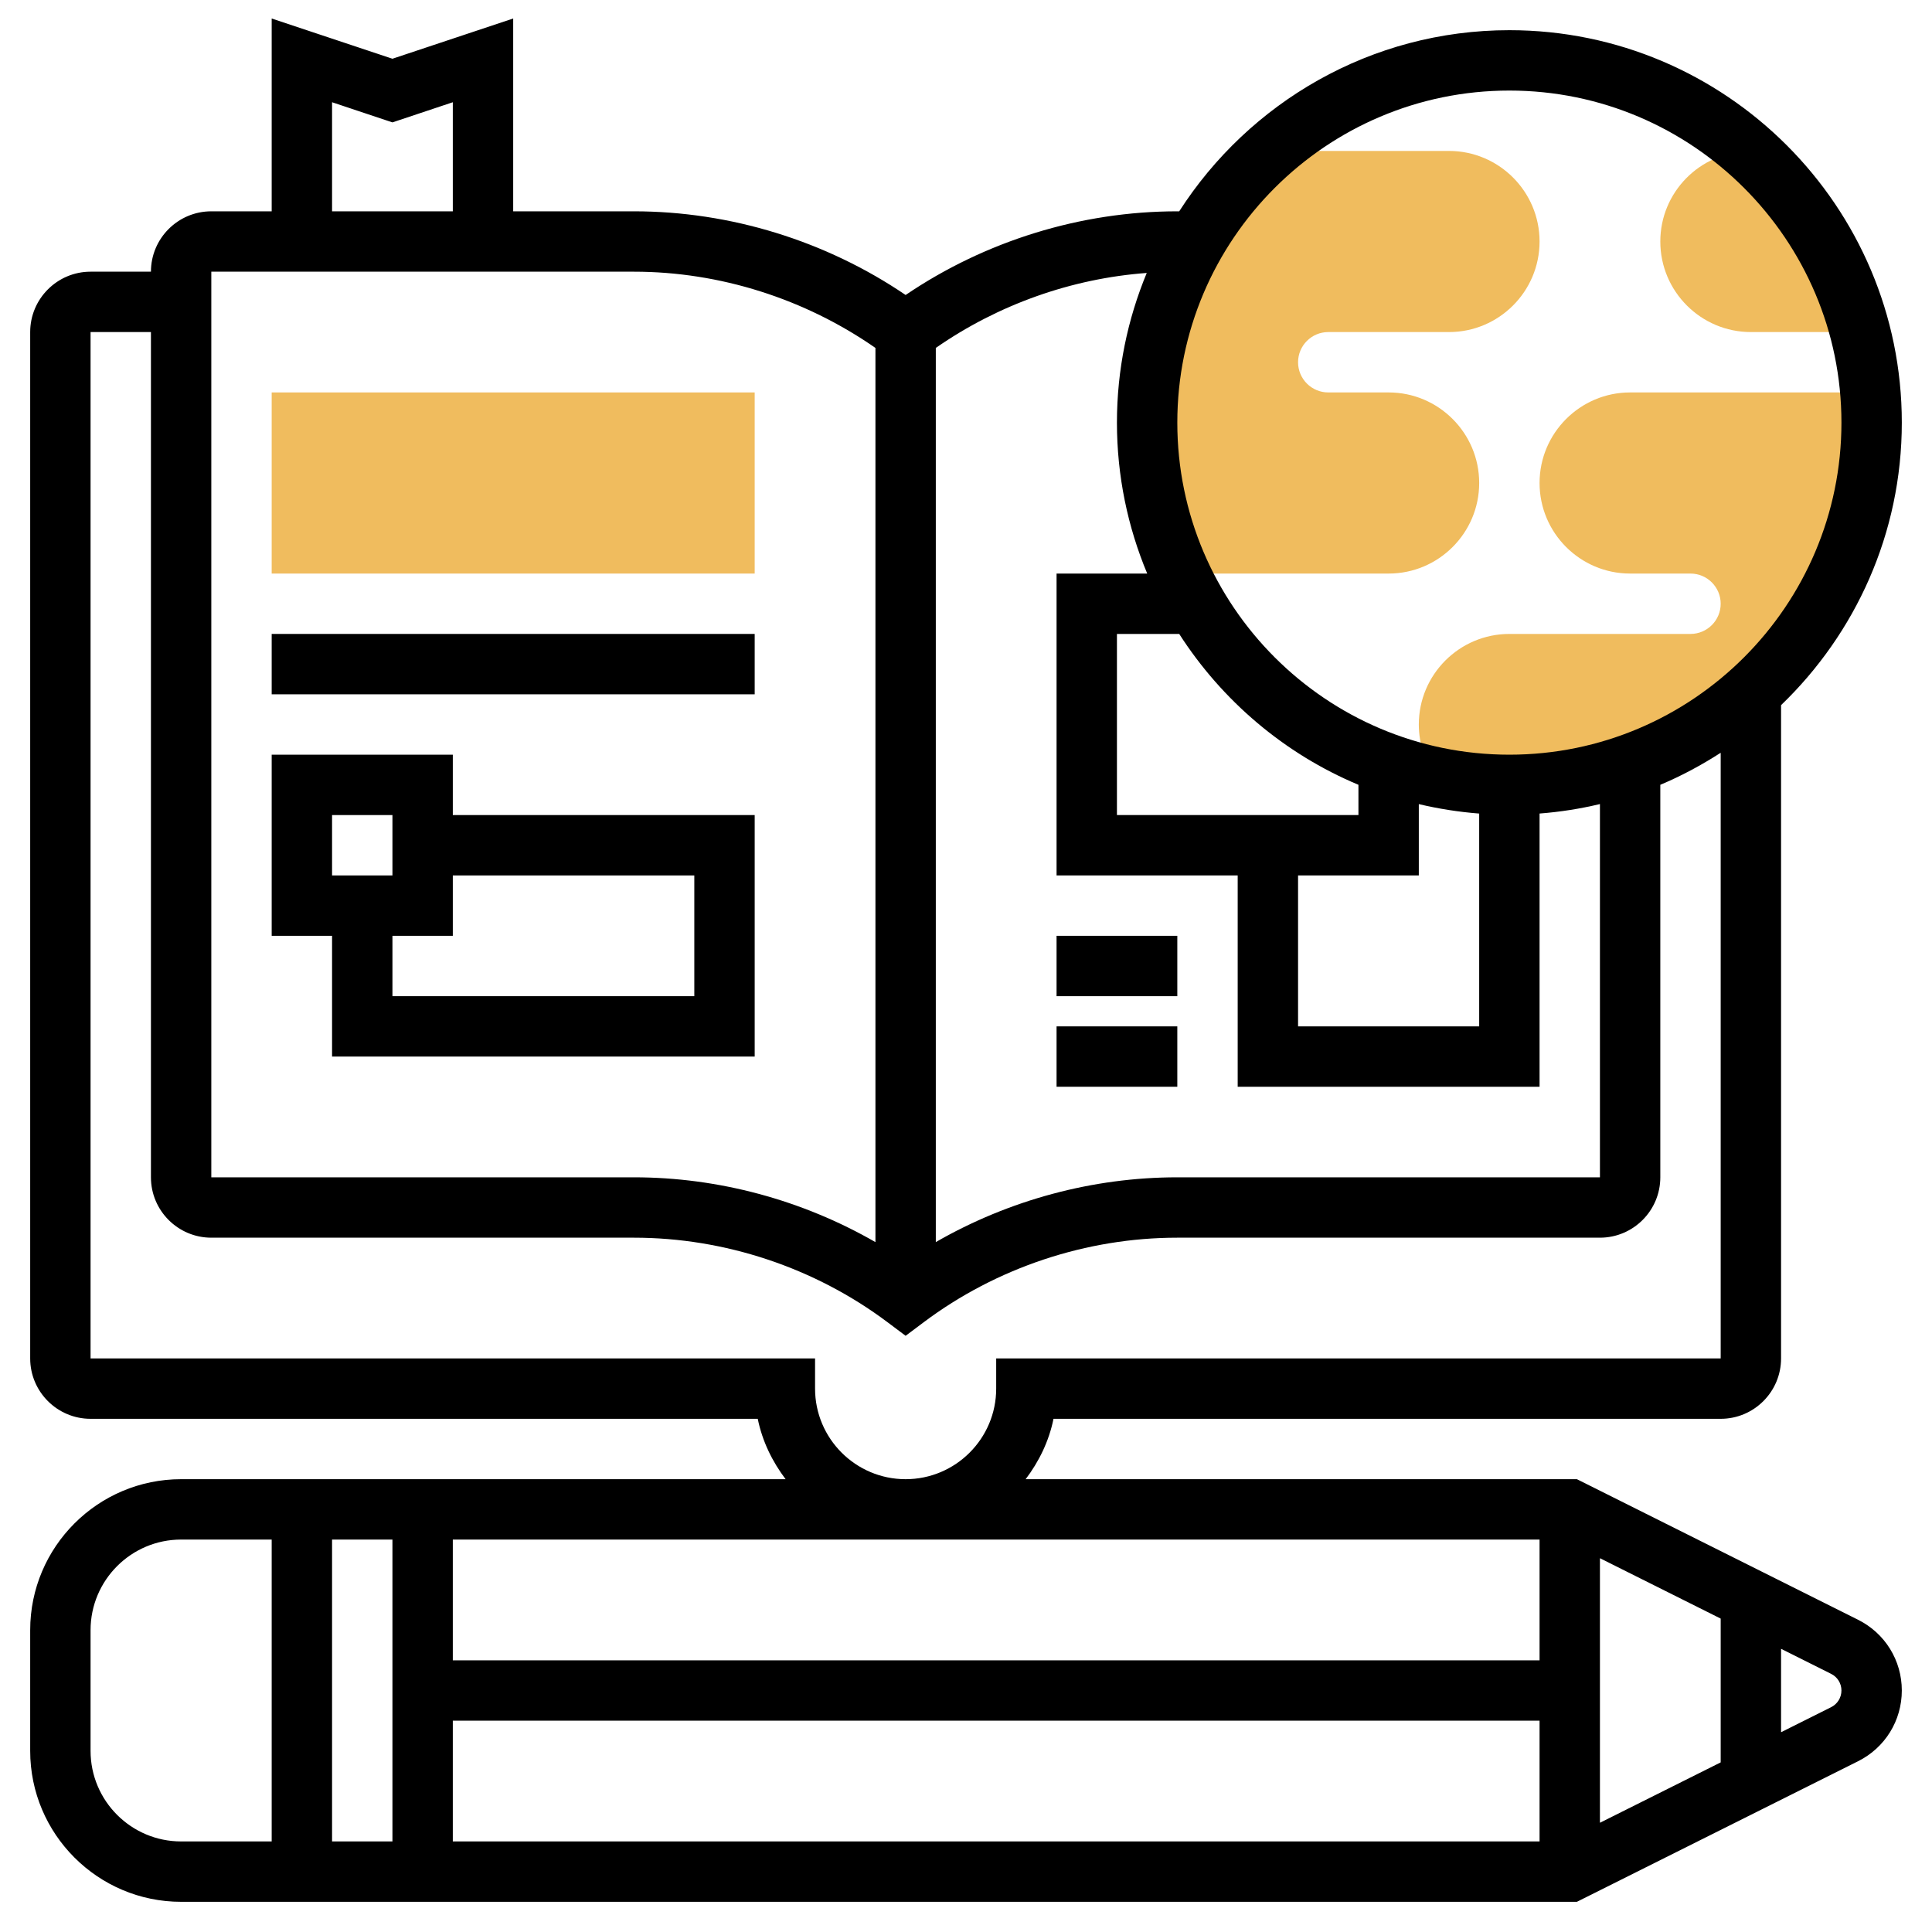 <svg width="72" height="72" viewBox="0 0 72 72" fill="none" xmlns="http://www.w3.org/2000/svg">
<path d="M54 5.625H47.341C44.532 8.099 42.75 11.712 42.75 15.75C42.75 17.76 43.201 19.66 43.99 21.375H51.75C53.611 21.375 55.125 19.861 55.125 18C55.125 16.139 53.611 14.625 51.75 14.625H49.5C48.879 14.625 48.375 14.12 48.375 13.5C48.375 12.88 48.879 12.375 49.5 12.375H54C55.861 12.375 57.375 10.861 57.375 9C57.375 7.139 55.861 5.625 54 5.625Z" fill="#F0BC5E"/>
<path d="M69.75 15.75C69.75 15.37 69.724 14.997 69.694 14.625H60.75C58.889 14.625 57.375 16.139 57.375 18C57.375 19.861 58.889 21.375 60.75 21.375H63C63.621 21.375 64.125 21.88 64.125 22.5C64.125 23.12 63.621 23.625 63 23.625H56.25C54.389 23.625 52.875 25.139 52.875 27C52.875 27.739 53.121 28.419 53.525 28.974C54.406 29.155 55.316 29.25 56.25 29.25C63.705 29.25 69.75 23.205 69.75 15.75Z" fill="#F0BC5E"/>
<path d="M65.168 5.633C63.345 5.678 61.875 7.167 61.875 9C61.875 10.861 63.389 12.375 65.25 12.375H69.308C68.624 9.723 67.16 7.391 65.168 5.633Z" fill="#F0BC5E"/>
<path d="M28.125 21.375H10.125V14.625H28.125V21.375Z" fill="#F0BC5E"/>
<path d="M69.247 60.365L58.766 55.125H38.223C38.72 54.468 39.092 53.711 39.261 52.875H64.125C65.366 52.875 66.375 51.866 66.375 50.625V26.279C69.142 23.616 70.875 19.884 70.875 15.75C70.875 7.686 64.314 1.125 56.25 1.125C51.086 1.125 46.549 3.823 43.946 7.875H43.875C40.283 7.875 36.72 8.978 33.75 10.993C30.78 8.978 27.217 7.875 23.625 7.875H19.125V0.69L14.625 2.189L10.125 0.69V7.875H7.875C6.634 7.875 5.625 8.884 5.625 10.125H3.375C2.134 10.125 1.125 11.134 1.125 12.375V50.625C1.125 51.866 2.134 52.875 3.375 52.875H28.239C28.409 53.711 28.78 54.468 29.277 55.125H6.75C3.648 55.125 1.125 57.648 1.125 60.75V65.25C1.125 68.352 3.648 70.875 6.75 70.875H58.766L69.247 65.635C70.251 65.132 70.875 64.122 70.875 63C70.875 61.878 70.251 60.868 69.247 60.365ZM57.375 61.875H16.875V57.375H57.375V61.875ZM14.625 68.625H12.375V57.375H14.625V68.625ZM16.875 64.125H57.375V68.625H16.875V64.125ZM59.625 58.07L64.125 60.32V65.679L59.625 67.929V58.07ZM56.25 3.375C63.073 3.375 68.625 8.927 68.625 15.75C68.625 22.573 63.073 28.125 56.25 28.125C49.427 28.125 43.875 22.573 43.875 15.75C43.875 8.927 49.427 3.375 56.25 3.375ZM50.625 29.247V30.375H41.625V23.625H43.946C45.544 26.113 47.868 28.093 50.625 29.247ZM48.375 32.625H52.875V29.967C53.606 30.14 54.357 30.259 55.125 30.319V38.25H48.375V32.625ZM42.753 21.375H39.375V32.625H46.125V40.5H57.375V30.318C58.143 30.259 58.894 30.14 59.625 29.965V43.875H43.875C40.725 43.875 37.599 44.722 34.875 46.289V12.966C37.19 11.355 39.926 10.379 42.736 10.172C42.023 11.892 41.625 13.774 41.625 15.75C41.625 17.742 42.029 19.642 42.753 21.375ZM12.375 3.81L14.625 4.561L16.875 3.81V7.875H12.375V3.81ZM7.875 10.125H23.625C26.828 10.125 29.997 11.137 32.625 12.966V46.29C29.901 44.722 26.775 43.875 23.625 43.875H7.875V10.125ZM30.375 51.75V50.625H3.375V12.375H5.625V43.875C5.625 45.116 6.634 46.125 7.875 46.125H23.625C27.01 46.125 30.366 47.243 33.075 49.275L33.75 49.781L34.425 49.275C37.134 47.243 40.491 46.125 43.875 46.125H59.625C60.866 46.125 61.875 45.116 61.875 43.875V29.247C62.664 28.917 63.413 28.511 64.125 28.054V50.625H37.125V51.75C37.125 53.611 35.611 55.125 33.75 55.125C31.889 55.125 30.375 53.611 30.375 51.75ZM3.375 65.25V60.75C3.375 58.889 4.889 57.375 6.75 57.375H10.125V68.625H6.75C4.889 68.625 3.375 67.111 3.375 65.25ZM68.24 63.622L66.375 64.555V61.446L68.239 62.379C68.478 62.497 68.625 62.736 68.625 63C68.625 63.264 68.478 63.503 68.24 63.622Z" fill="black"/>
<path d="M10.125 23.625H28.125V25.875H10.125V23.625Z" fill="black"/>
<path d="M28.125 39.375V30.375H16.875V28.125H10.125V34.875H12.375V39.375H28.125ZM25.875 32.625V37.125H14.625V34.875H16.875V32.625H25.875ZM12.375 30.375H14.625V32.625H12.375V30.375Z" fill="black"/>
<path d="M39.375 34.875H43.875V37.125H39.375V34.875Z" fill="black"/>
<path d="M39.375 38.25H43.875V40.5H39.375V38.25Z" fill="black"/>
</svg>
